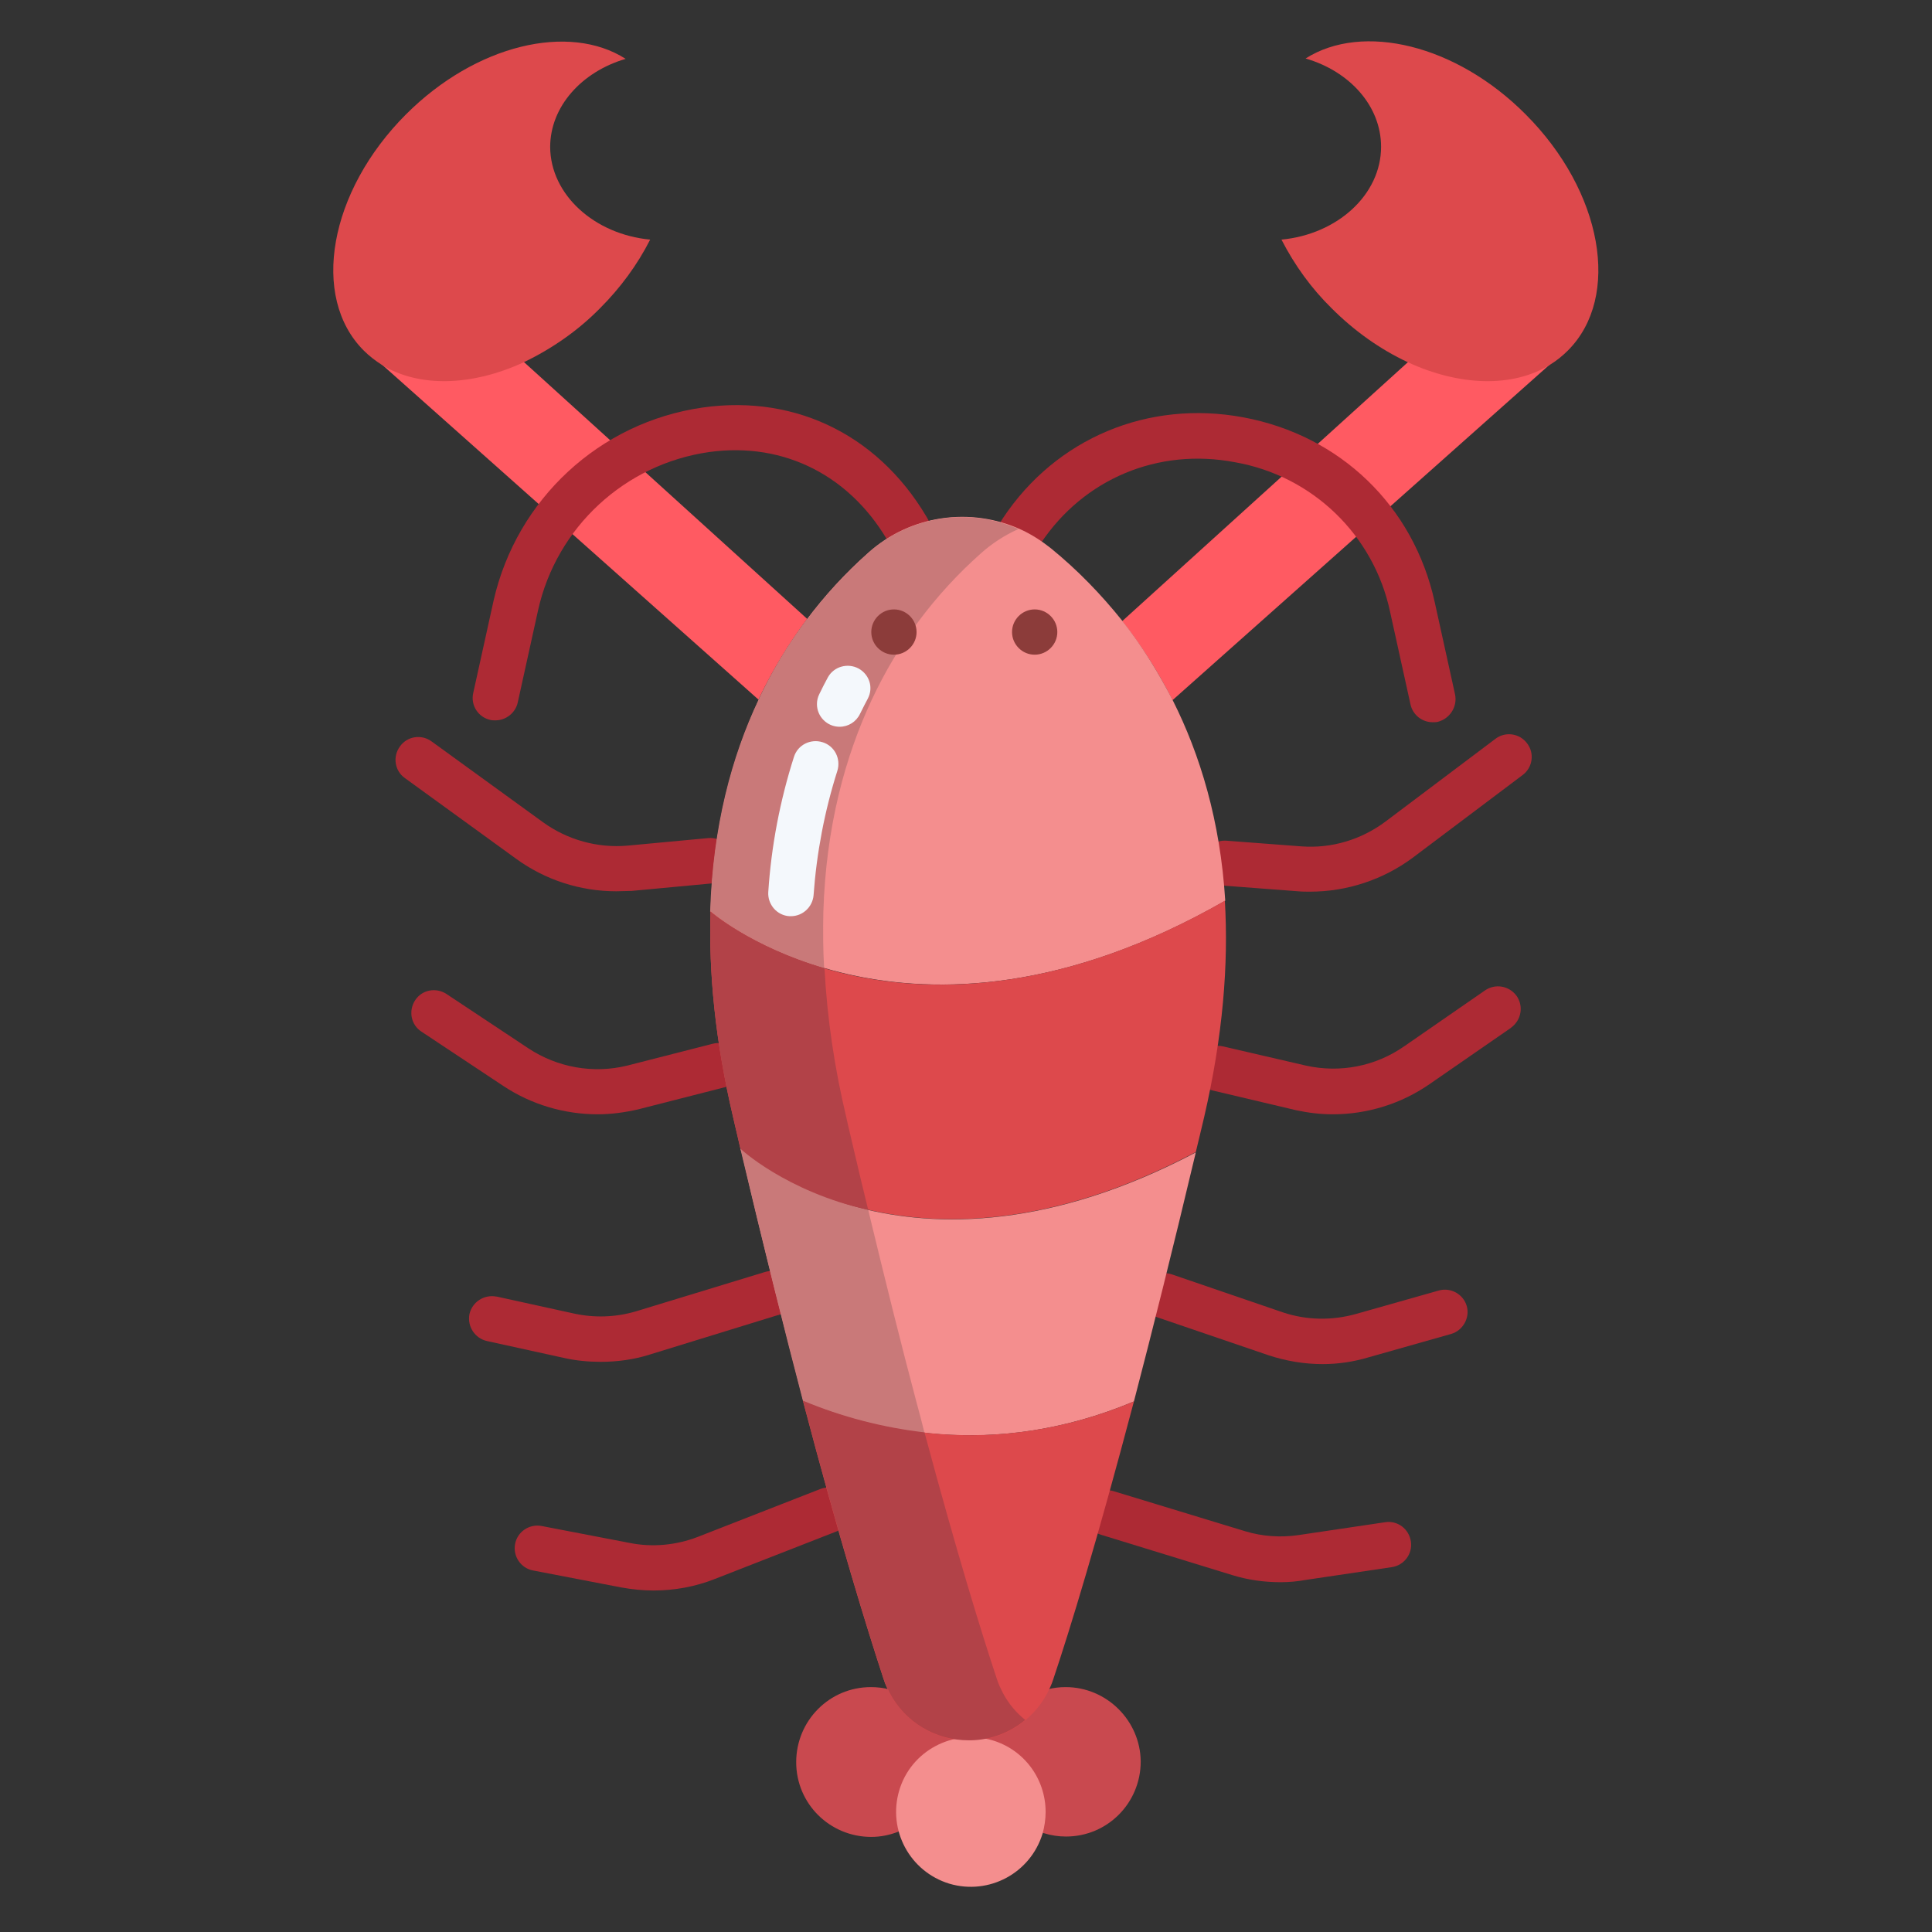 <svg id="Layer_1" enable-background="new 0 0 512 512" height="512" viewBox="0 0 512 512" width="512" xmlns="http://www.w3.org/2000/svg"><rect x="0" y="0" width="512" height="512" fill="#333333" stroke="none"/><g fill="#ad2a34"><path d="m163.3 236.2c-9.5 0-18.8-3-26.5-8.6l-29.5-21.4c-2.7-1.9-3.3-5.7-1.3-8.4 1.9-2.7 5.7-3.3 8.4-1.3l29.5 21.4c6.5 4.7 14.5 6.9 22.4 6.2l21.4-2c3.3-.3 6.2 2.1 6.6 5.4.3 3.3-2.1 6.2-5.4 6.6h-.1l-21.4 2c-1.4 0-2.7.1-4.1.1z"/><path d="m158.4 295.3c-8.9 0-17.6-2.6-25-7.5l-21.7-14.4c-2.8-1.8-3.5-5.5-1.7-8.3s5.5-3.5 8.3-1.7l21.7 14.4c7.7 5.1 17.2 6.8 26.2 4.6l22.7-5.8c3.2-.8 6.5 1.1 7.3 4.3s-1.1 6.5-4.3 7.3h-.1l-22.7 5.8c-3.5.8-7.1 1.3-10.7 1.3z"/><path d="m173.2 421.5c-2.8 0-5.7-.3-8.5-.8l-23.4-4.5c-3.3-.6-5.4-3.8-4.8-7 .6-3.3 3.8-5.4 7-4.8l23.4 4.5c6 1.2 12.3.6 18-1.6l32.5-12.7c3.1-1.2 6.6.3 7.8 3.4s-.3 6.6-3.4 7.8l-32.5 12.7c-5.1 2-10.6 3-16.1 3z"/><path d="m159.2 360.9c-3.2 0-6.5-.3-9.6-1l-20.5-4.5c-3.2-.7-5.3-3.8-4.7-7.1.7-3.2 3.8-5.3 7.1-4.7h.1l20.5 4.5c5.5 1.2 11.1 1 16.5-.6l34.1-10.4c3.2-1 6.5.8 7.5 3.9 1 3.2-.8 6.5-3.9 7.5 0 0 0 0-.1 0l-34.1 10.5c-4.1 1.3-8.5 1.9-12.9 1.9z"/><path d="m347.2 236.3c-1.1 0-2.2 0-3.2-.1l-19.8-1.5c-3.3-.2-5.8-3.1-5.5-6.4.2-3.3 3.1-5.8 6.4-5.5l19.8 1.5c8 .6 15.9-1.8 22.3-6.6l29.1-21.9c2.6-2 6.4-1.5 8.4 1.2 2 2.6 1.5 6.4-1.2 8.4l-29.1 21.9c-7.8 5.8-17.4 9-27.2 9z"/><path d="m353.2 295.3c-3.3 0-6.6-.4-9.8-1.1l-22-5.2c-3.2-.8-5.2-4-4.5-7.2.8-3.2 4-5.2 7.2-4.5l22 5.1c9 2 18.4.2 26-5.1l21.4-14.8c2.7-1.9 6.4-1.3 8.4 1.4 1.9 2.7 1.3 6.4-1.4 8.4 0 0-.1.1-.1.1l-21.4 14.8c-7.6 5.3-16.6 8.1-25.8 8.1z"/><path d="m339.4 419.3c-4.4 0-8.7-.6-12.9-1.9l-34.8-10.7c-3.2-1-5-4.3-4-7.5s4.3-5 7.5-4l34.8 10.6c4.6 1.4 9.5 1.7 14.2 1l22.9-3.4c3.3-.5 6.3 1.8 6.8 5.1s-1.8 6.3-5 6.8l-22.9 3.4c-2.2.4-4.4.6-6.6.6z"/><path d="m350.5 361.5c-4.8 0-9.6-.8-14.2-2.3l-29.6-10.1c-3.1-1.1-4.8-4.5-3.8-7.6 1.1-3.1 4.5-4.8 7.6-3.8l29.5 10.1c6.3 2.1 13 2.2 19.4.4l21.9-6.2c3.2-.9 6.5 1 7.4 4.1s-1 6.5-4.1 7.4l-21.9 6.2c-4 1.2-8.1 1.8-12.2 1.8z"/></g><path d="m101.2 96.6 99.8 88.8c3.6-7.6 7.9-14.7 12.9-21.4l-75.1-68.1z" fill="#ff5a62"/><path d="m373.2 95.9-75.8 68.7c5.1 6.5 9.6 13.5 13.3 20.9l.2-.1 99.8-88.8z" fill="#ff5a62"/><g fill="#ad2a34"><path d="m186.2 108c-27.3 3.9-49.3 24.3-55.4 51.2l-5.4 24.5c-.7 3.2 1.3 6.4 4.6 7.1.4.1.9.1 1.3.1 2.8 0 5.3-2 5.9-4.7l5.4-24.5c4.9-22 23-38.7 45.3-41.9 20.1-2.8 38.1 6.5 48.2 25 0 0 0 .1.1.1 1.6 2.9 5.3 3.9 8.2 2.3s3.9-5.3 2.3-8.2c-12.6-23-35.2-34.6-60.5-31z"/><path d="m385.6 184-5.4-24.5c-5.6-25.4-25-44.1-50.7-48.9-25.2-4.7-49.6 5.5-63.7 26.7-.4.6-.8 1.3-1.2 1.9-1.7 2.8-.9 6.5 1.9 8.3s6.5.9 8.3-1.9c.3-.5.7-1.1 1-1.6 11.4-17.1 31.1-25.4 51.5-21.5 20.5 3.6 36.8 19.3 41.1 39.7l5.4 24.5c.6 2.7 3 4.7 5.9 4.7.4 0 .9 0 1.3-.1 3.2-.8 5.3-4 4.6-7.3z"/><path d=""/></g><path d="m310.8 185.6c7.2 14.3 12.6 31.9 13.9 53.1-84.3 48.3-136.4 2.8-136.4 2.8.7-22.6 5.8-41.1 12.8-56.1 6.9-14.8 16.8-28.1 29-38.9 11.1-10 27.1-12.3 40.6-6.1 2.8 1.3 5.4 3 7.8 4.9 7 5.7 13.3 12.2 18.9 19.2 5.2 6.6 9.6 13.7 13.4 21.1z" fill="#f48e8e"/><path d="m218.2 241.6c.7-22.6 5.8-41.1 12.8-56.1 6.9-14.8 16.8-28.1 29-38.9 2.9-2.6 6.3-4.8 9.9-6.4-13.4-5.9-29-3.4-39.9 6.4-12.2 10.9-22.1 24.1-29 38.9-7.1 15-12.1 33.5-12.8 56.1 0 0 10.7 9.3 30.2 15-.3-5.2-.3-10.2-.2-15z" fill="#c97979"/><path d="m282.4 447.1c-1.6 0-3.3.2-4.8.6-4 7.5-11.7 12.3-20.2 12.5v.1l19 25.5h.2c1.9.6 3.9.9 5.9.9 11 0 19.8-8.9 19.8-19.9-.1-10.8-9-19.7-19.9-19.7z" fill="#c9494f"/><path d="m324.6 238.7c1 16.8-.5 35.8-5.5 57.4-.7 3.1-1.5 6.2-2.2 9.2-76.8 40.6-120.7-1-120.7-1-.6-2.7-1.3-5.4-1.9-8.2-4.8-20.4-6.5-38.5-6-54.6-.1.1 52 45.5 136.3-2.8z" fill="#dd494c"/><path d="m256.6 460.2c-8.7 0-16.7-4.8-20.9-12.5-1.6-.4-3.2-.6-4.9-.6-11 0-19.8 8.9-19.8 19.9s8.9 19.8 19.9 19.8c2.5 0 4.9-.5 7.2-1.4l19.1-25.1v-.1c-.1 0-.3 0-.6 0z" fill="#c9494f"/><path d="m316.9 305.4c-6.1 25.7-11.6 47.6-16.4 66-37.9 15.9-69.6 7.3-87.6-.1-4.9-18.7-10.5-40.8-16.6-66.9-.1 0 43.8 41.5 120.6 1z" fill="#f48e8e"/><path d="m300.5 371.4c-9.7 36.7-16.8 60-21.4 73.7-.4 1.3-1 2.5-1.6 3.7-4 7.5-11.7 12.3-20.2 12.5-.2 0-.4 0-.6 0-8.7 0-16.7-4.8-20.9-12.5-.6-1.2-1.2-2.4-1.6-3.7-4.5-13.7-11.7-37-21.4-73.8 18.1 7.3 49.7 16 87.7.1z" fill="#dd494c"/><path d="m274.2 161.5c-3.3 0-6 2.7-6 6s2.7 6 6 6 6-2.7 6-6-2.7-6-6-6z" fill="#8c3c3a"/><path d="m242.9 167.5c0-3.3-2.7-6-6-6s-6 2.7-6 6 2.7 6 6 6c3.3 0 6-2.7 6-6z" fill="#8c3c3a"/><path d="m172.3 63.5c-3.4 6.7-7.9 12.8-13.3 18.2-5.8 5.9-12.7 10.7-20.2 14.3-13.6 6.3-27.7 6.8-37.6.7-1.7-1.1-3.3-2.3-4.8-3.8-14.2-14.2-9.2-42.2 11.2-62.6 18.5-18.5 43.2-24.3 58.2-14.7-11.6 3.4-20 12.6-20 23.4.1 12.6 11.7 23.1 26.5 24.5z" fill="#dd494c"/><path d="m404.3 30.3c20.4 20.4 25.4 48.4 11.2 62.6-1.4 1.4-3 2.7-4.8 3.8-9.9 6.1-24 5.6-37.6-.7-7.5-3.5-14.3-8.4-20.2-14.3-5.4-5.3-9.8-11.4-13.3-18.2 14.8-1.4 26.4-11.9 26.4-24.6 0-10.8-8.3-20-20-23.4 15.1-9.6 39.9-3.7 58.3 14.8z" fill="#dd494c"/><path d="m277.1 480.2c0 1.9-.3 3.9-.8 5.7-3.2 10.5-14.2 16.4-24.7 13.3-10.5-3.2-16.4-14.2-13.3-24.7s14.2-16.4 24.7-13.3c8.4 2.5 14.1 10.2 14.1 19z" fill="#f48e8e"/><path d="m226.2 304.4c-.6-2.7-1.3-5.4-1.9-8.2-3.1-13-5.1-26.2-5.8-39.6-19.5-5.7-30.2-15-30.2-15-.5 16.1 1.2 34.2 6 54.6.7 2.8 1.3 5.5 1.9 8.2 1 4 11.8 11.2 33.9 16.3-1.3-5.3-2.6-10.7-3.9-16.3z" fill="#b24248"/><path d="m242.8 371.3c-3.9-14.7-8.1-31.5-12.7-50.6-22.1-5.1-33.9-16.3-33.9-16.3 6.2 26.1 11.7 48.2 16.6 66.9 10.3 4.3 21.1 7.1 32.2 8.4-.7-2.8-1.4-5.5-2.2-8.4z" fill="#c97979"/><path d="m265.8 448.7c-.6-1.2-1.2-2.4-1.6-3.7-4.2-12.6-10.6-33.4-19.2-65.4-11.1-1.3-21.9-4.1-32.2-8.4 9.7 36.8 16.9 60.1 21.4 73.8.4 1.3 1 2.5 1.6 3.7 4.1 7.7 12.1 12.5 20.9 12.5h.6c5.2-.1 10.3-2 14.4-5.4-2.4-1.9-4.4-4.3-5.9-7.1z" fill="#b24248"/><path d="m209.6 242.8c-.1 0-.3 0-.4 0-3.3-.2-5.8-3.1-5.6-6.4.8-12.2 3.1-24.2 6.8-35.8 1-3.2 4.4-4.9 7.6-3.9s4.9 4.4 3.9 7.6c-3.4 10.7-5.5 21.8-6.3 33-.3 3.1-2.9 5.5-6 5.5z" fill="#f4f8fc"/><path d="m222.5 192.6c-3.3 0-6-2.7-6-6 0-.9.2-1.8.6-2.6.7-1.5 1.5-3 2.3-4.5 1.6-2.9 5.3-3.9 8.2-2.3 2.8 1.6 3.9 5 2.4 7.9-.7 1.3-1.4 2.7-2.1 4.1-1 2.1-3.1 3.4-5.4 3.4z" fill="#f4f8fc"/></svg>